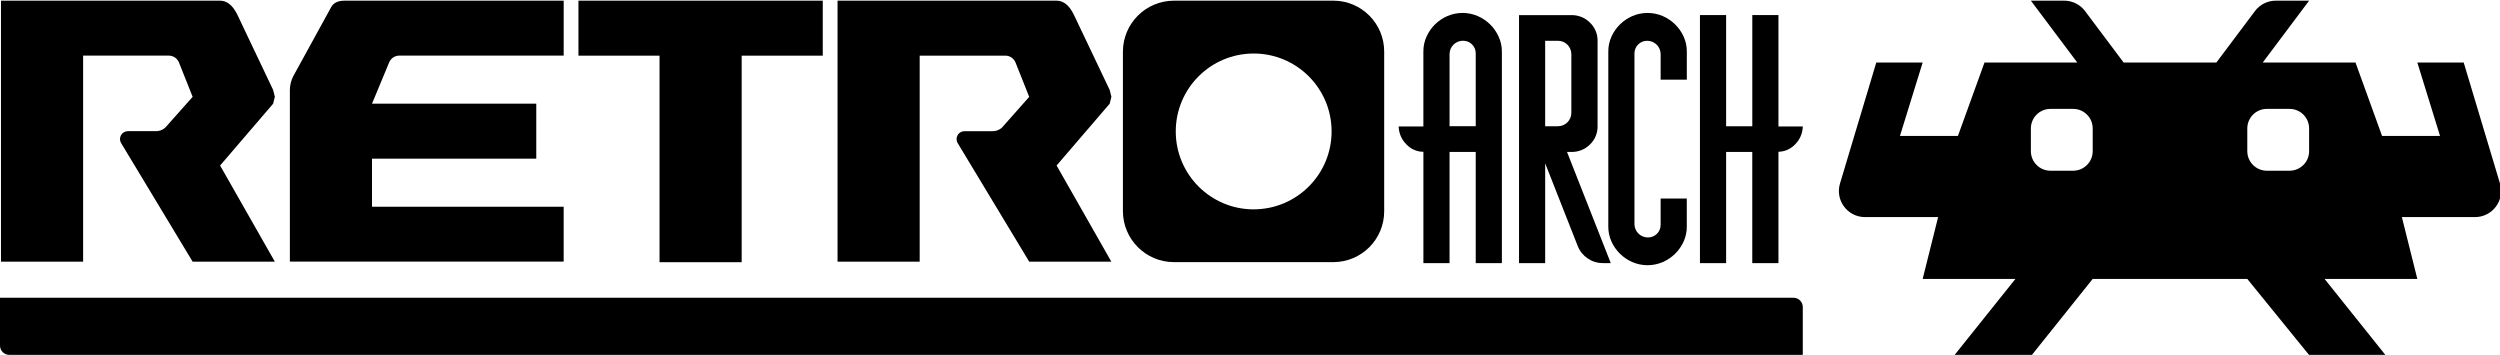 <?xml version="1.0" encoding="UTF-8" standalone="no"?>
<!-- Created with Inkscape (http://www.inkscape.org/) -->

<svg
   xmlns:dc="http://purl.org/dc/elements/1.1/"
   xmlns:cc="http://creativecommons.org/ns#"
   xmlns:rdf="http://www.w3.org/1999/02/22-rdf-syntax-ns#"
   xmlns:svg="http://www.w3.org/2000/svg"
   xmlns="http://www.w3.org/2000/svg"
   xmlns:sodipodi="http://sodipodi.sourceforge.net/DTD/sodipodi-0.dtd"
   xmlns:inkscape="http://www.inkscape.org/namespaces/inkscape"
   id="svg4677"
   version="1.1"
   inkscape:version="0.48.5 r10040"
   width="1341.9"
   height="190.488"
   xml:space="preserve"
   sodipodi:docname="retroarch_logo_black.pdf"><defs
     id="defs4681"><clipPath
       clipPathUnits="userSpaceOnUse"
       id="clipPath4691"><path
         d="m 0,152.39 1073.52,0 L 1073.52,0 0,0 0,152.39 z"
         id="path4693" /></clipPath></defs><sodipodi:namedview
     pagecolor="#ffffff"
     bordercolor="#666666"
     borderopacity="1"
     objecttolerance="10"
     gridtolerance="10"
     guidetolerance="10"
     inkscape:pageopacity="0"
     inkscape:pageshadow="2"
     inkscape:window-width="640"
     inkscape:window-height="480"
     id="namedview4679"
     showgrid="false"
     inkscape:zoom="0.3599374"
     inkscape:cx="670.95001"
     inkscape:cy="95.243752"
     inkscape:window-x="0"
     inkscape:window-y="0"
     inkscape:window-maximized="0"
     inkscape:current-layer="g4685" /><g
     id="g4685"
     inkscape:groupmode="layer"
     inkscape:label="retroarch_logo_black"
     transform="matrix(1.25,0,0,-1.25,0,190.488)"><g
       id="g4687"><g
         id="g4689"
         clip-path="url(#clipPath4691)"><g
           id="g4695"
           transform="translate(991.554,87.485)"><path
             d="m 0,0 c 0,-4.64 -3.761,-8.401 -8.401,-8.401 l -9.749,0 c -4.64,0 -8.401,3.761 -8.401,8.401 l 0,9.749 c 0,4.64 3.761,8.401 8.401,8.401 l 9.749,0 C -3.761,18.15 0,14.389 0,9.749 L 0,0 z m -92.93,0 c 0,-4.64 -3.761,-8.401 -8.4,-8.401 l -9.75,0 c -4.639,0 -8.401,3.761 -8.401,8.401 l 0,9.749 c 0,4.64 3.762,8.401 8.401,8.401 l 9.75,0 c 4.639,0 8.4,-3.761 8.4,-8.401 l 0,-9.749 z m 174.896,-13.894 -15.588,51.958 -19.913,0 9.749,-31.53 -24.892,0 -11.409,31.53 -39.826,0 L 0,64.615 l -14.313,0 c -3.525,0 -6.845,-1.66 -8.961,-4.48 l -16.553,-22.071 -39.827,0 -16.553,22.071 c -2.115,2.82 -5.435,4.48 -8.961,4.48 l -14.313,0 19.914,-26.551 -39.827,0 -11.409,-31.53 -24.892,0 9.75,31.53 -19.914,0 -15.587,-51.958 c -2.156,-7.187 3.225,-14.42 10.729,-14.42 l 31.409,0 -6.637,-26.552 39.826,0 -26.551,-33.189 33.189,0 26.551,33.189 66.379,0 26.966,-33.189 32.774,0 -26.551,33.189 39.827,0 -6.638,26.552 31.41,0 c 7.503,0 12.885,7.233 10.729,14.42"
             style="fill:#000000;fill-opacity:1;fill-rule:nonzero;stroke:none"
             id="path4697" /></g><g
           id="g4699"
           transform="translate(690.62,130.25)"><path
             d="m 0,0 c -0.019,2.221 0.449,4.419 1.37,6.44 0.882,1.949 2.116,3.719 3.64,5.22 1.538,1.506 3.337,2.719 5.31,3.58 4.17,1.789 8.891,1.789 13.06,0 1.973,-0.861 3.772,-2.074 5.31,-3.58 1.528,-1.501 2.765,-3.27 3.65,-5.22 0.917,-2.012 1.385,-4.199 1.37,-6.41 l 0,-12.11 -11.24,0 0,11 c -0.027,3.176 -2.624,5.727 -5.8,5.7 l 0,0 C 13.693,4.648 11.258,2.257 11.23,-0.72 l 0,0 0,-73.4 c 0.028,-3.176 2.624,-5.727 5.8,-5.7 l 0,0 c 2.977,-0.028 5.412,2.363 5.44,5.34 l 0,0 0,11.38 11.23,0 0,-12.08 c 0.016,-2.214 -0.451,-4.405 -1.37,-6.42 -0.882,-1.949 -2.116,-3.719 -3.64,-5.22 -1.539,-1.505 -3.338,-2.718 -5.31,-3.58 -4.169,-1.791 -8.891,-1.791 -13.06,0 -1.973,0.861 -3.772,2.074 -5.31,3.58 -1.524,1.501 -2.758,3.271 -3.64,5.22 -0.919,2.015 -1.386,4.206 -1.37,6.42 L 0,0 z"
             style="fill:#000000;fill-opacity:1;fill-rule:nonzero;stroke:none"
             id="path4701" /></g><g
           id="g4703"
           transform="translate(633.64,98.2)"><path
             d="m 0,0 -11.19,0 0,31 c 0.027,3.176 2.624,5.727 5.8,5.7 l 0,0 c 2.977,0.028 5.412,-2.363 5.44,-5.34 l 0,0 0,-31.38 L 0,0 z m 9.87,38.49 c -0.882,1.949 -2.116,3.719 -3.64,5.22 -1.538,1.506 -3.337,2.719 -5.31,3.58 -4.17,1.789 -8.891,1.789 -13.06,0 -1.973,-0.861 -3.772,-2.074 -5.31,-3.58 -1.513,-1.504 -2.737,-3.273 -3.61,-5.22 -0.917,-2.012 -1.385,-4.199 -1.37,-6.41 l 0,-32.2 -10.61,0 c 0.07,-2.886 1.252,-5.634 3.3,-7.67 1.889,-2.037 4.541,-3.197 7.32,-3.2 l 0,-47.81 11.23,0 0,47.74 11.24,0 0,-47.74 11.23,0 0,90.85 c 0.006,2.224 -0.475,4.422 -1.41,6.44"
             style="fill:#000000;fill-opacity:1;fill-rule:nonzero;stroke:none"
             id="path4705" /></g><g
           id="g4707"
           transform="translate(741.21,145.92)"><path
             d="m 0,0 0,-47.74 11.24,0 0,47.74 11.23,0 0,-47.84 10.46,0 c -0.07,-2.886 -1.252,-5.634 -3.3,-7.67 -1.853,-1.993 -4.439,-3.145 -7.16,-3.19 l 0,-47.83 -11.24,0 0,47.75 -11.23,0 0,-47.74 -11.24,0 L -11.24,0 0,0 z"
             style="fill:#000000;fill-opacity:1;fill-rule:nonzero;stroke:none"
             id="path4709" /></g><g
           id="g4711"
           transform="translate(663.51,134.88)"><path
             d="m 0,0 5.44,0 c 3.176,0.028 5.772,-2.524 5.8,-5.7 l 0,0 0,-25.3 c -0.027,-3.176 -2.624,-5.727 -5.8,-5.7 l 0,0 L 0,-36.7 0,0 z m 9.38,-47.74 1.86,0 c 2.992,-0.063 5.881,1.096 8,3.21 2.132,2.04 3.314,4.879 3.26,7.83 l 0,36.7 c 0.041,2.948 -1.152,5.779 -3.29,7.81 -2.119,2.114 -5.008,3.273 -8,3.21 l -22.44,0 0,-106.5 11.23,0 0,42.86 14,-35.57 c 1.772,-4.416 6.062,-7.302 10.82,-7.28 l 3.35,0 -18.79,47.73 z"
             style="fill:#000000;fill-opacity:1;fill-rule:nonzero;stroke:none"
             id="path4713" /></g><g
           id="g4715"
           transform="translate(0.42,152.1)"><path
             d="m 0,0 94.09,0 c 2.94,0 5.39,-1.967 7.35,-5.9 l 15.43,-32.44 0.73,-2.95 -0.73,-2.95 -22.78,-26.54 23.51,-41.29 -35.3,0 -30.7,50.9 c -0.967,1.603 -0.45,3.687 1.153,4.653 0.528,0.318 1.131,0.486 1.747,0.487 l 11.59,0 c 1.608,-0.122 3.197,0.407 4.41,1.47 l 11.8,13.27 -5.87,14.75 c -0.724,1.797 -2.473,2.967 -4.41,2.95 l -36.75,0 0,-88.47 -35.27,0 L 0,0 z"
             style="fill:#000000;fill-opacity:1;fill-rule:nonzero;stroke:none"
             id="path4717" /></g><g
           id="g4719"
           transform="translate(359.65,152.1)"><path
             d="m 0,0 94.06,0 c 2.94,0 5.39,-1.967 7.35,-5.9 l 15.45,-32.44 0.73,-2.95 -0.73,-2.95 -22.8,-26.54 23.51,-41.29 -35.27,0 -30.7,50.89 c -0.967,1.603 -0.45,3.687 1.153,4.653 0.528,0.318 1.131,0.486 1.747,0.487 l 11.63,0 c 1.608,-0.123 3.197,0.407 4.41,1.47 l 11.76,13.27 -5.88,14.75 c -0.724,1.797 -2.473,2.967 -4.41,2.95 l -36.74,0 0,-88.47 -35.27,0 L 0,0 z"
             style="fill:#000000;fill-opacity:1;fill-rule:nonzero;stroke:none"
             id="path4721" /></g><g
           id="g4723"
           transform="translate(538.34,62.49)"><path
             d="m 0,0 c -18.479,0 -33.46,14.981 -33.46,33.46 0,18.479 14.981,33.46 33.46,33.46 18.479,0 33.46,-14.981 33.46,-33.46 C 33.455,14.984 18.476,0.01 0,0.01 L 0,0 z m 34.29,89.61 -68.58,0 C -46.349,89.577 -56.117,79.809 -56.15,67.75 l 0,-68.55 c 0.033,-12.059 9.801,-21.827 21.86,-21.86 l 68.57,0 c 12.041,0.039 21.777,9.819 21.76,21.86 l 0,68.55 c 0.017,12.037 -9.713,21.816 -21.75,21.86"
             style="fill:#000000;fill-opacity:1;fill-rule:nonzero;stroke:none"
             id="path4725" /></g><g
           id="g4727"
           transform="translate(159.74,84.27)"><path
             d="m 0,0 70.54,0 0,23.59 -70.54,0 7.35,17.69 c 0.722,1.804 2.477,2.979 4.42,2.96 l 70.54,0 0,23.59 -94.06,0 c -2.94,0 -4.9,-0.983 -5.88,-2.95 L -33.8,35.42 c -0.945,-1.824 -1.449,-3.845 -1.47,-5.9 l 0,-73.73 117.57,0 0,23.57 -82.3,0 L 0,0 z"
             style="fill:#000000;fill-opacity:1;fill-rule:nonzero;stroke:none"
             id="path4729" /></g><g
           id="g4731"
           transform="translate(0,24.54)"><path
             d="m 0,0 770.13,0 c 2.209,0 4,-1.791 4,-4 l 0,-20.54 -770.13,0 c -2.209,0 -4,1.791 -4,4 L 0,0 z"
             style="fill:#000000;fill-opacity:1;fill-rule:nonzero;stroke:none"
             id="path4733" /></g><g
           id="g4735"
           transform="translate(354.23,152.1)"><path
             d="m 0,0 0,0 -105.84,0 0,-23.6 34.82,0 0,-88.69 35.27,0 0,88.69 34.82,0 0,23.6 L 0,0 z"
             style="fill:#000000;fill-opacity:1;fill-rule:nonzero;stroke:none"
             id="path4737" /></g></g></g></g></svg>